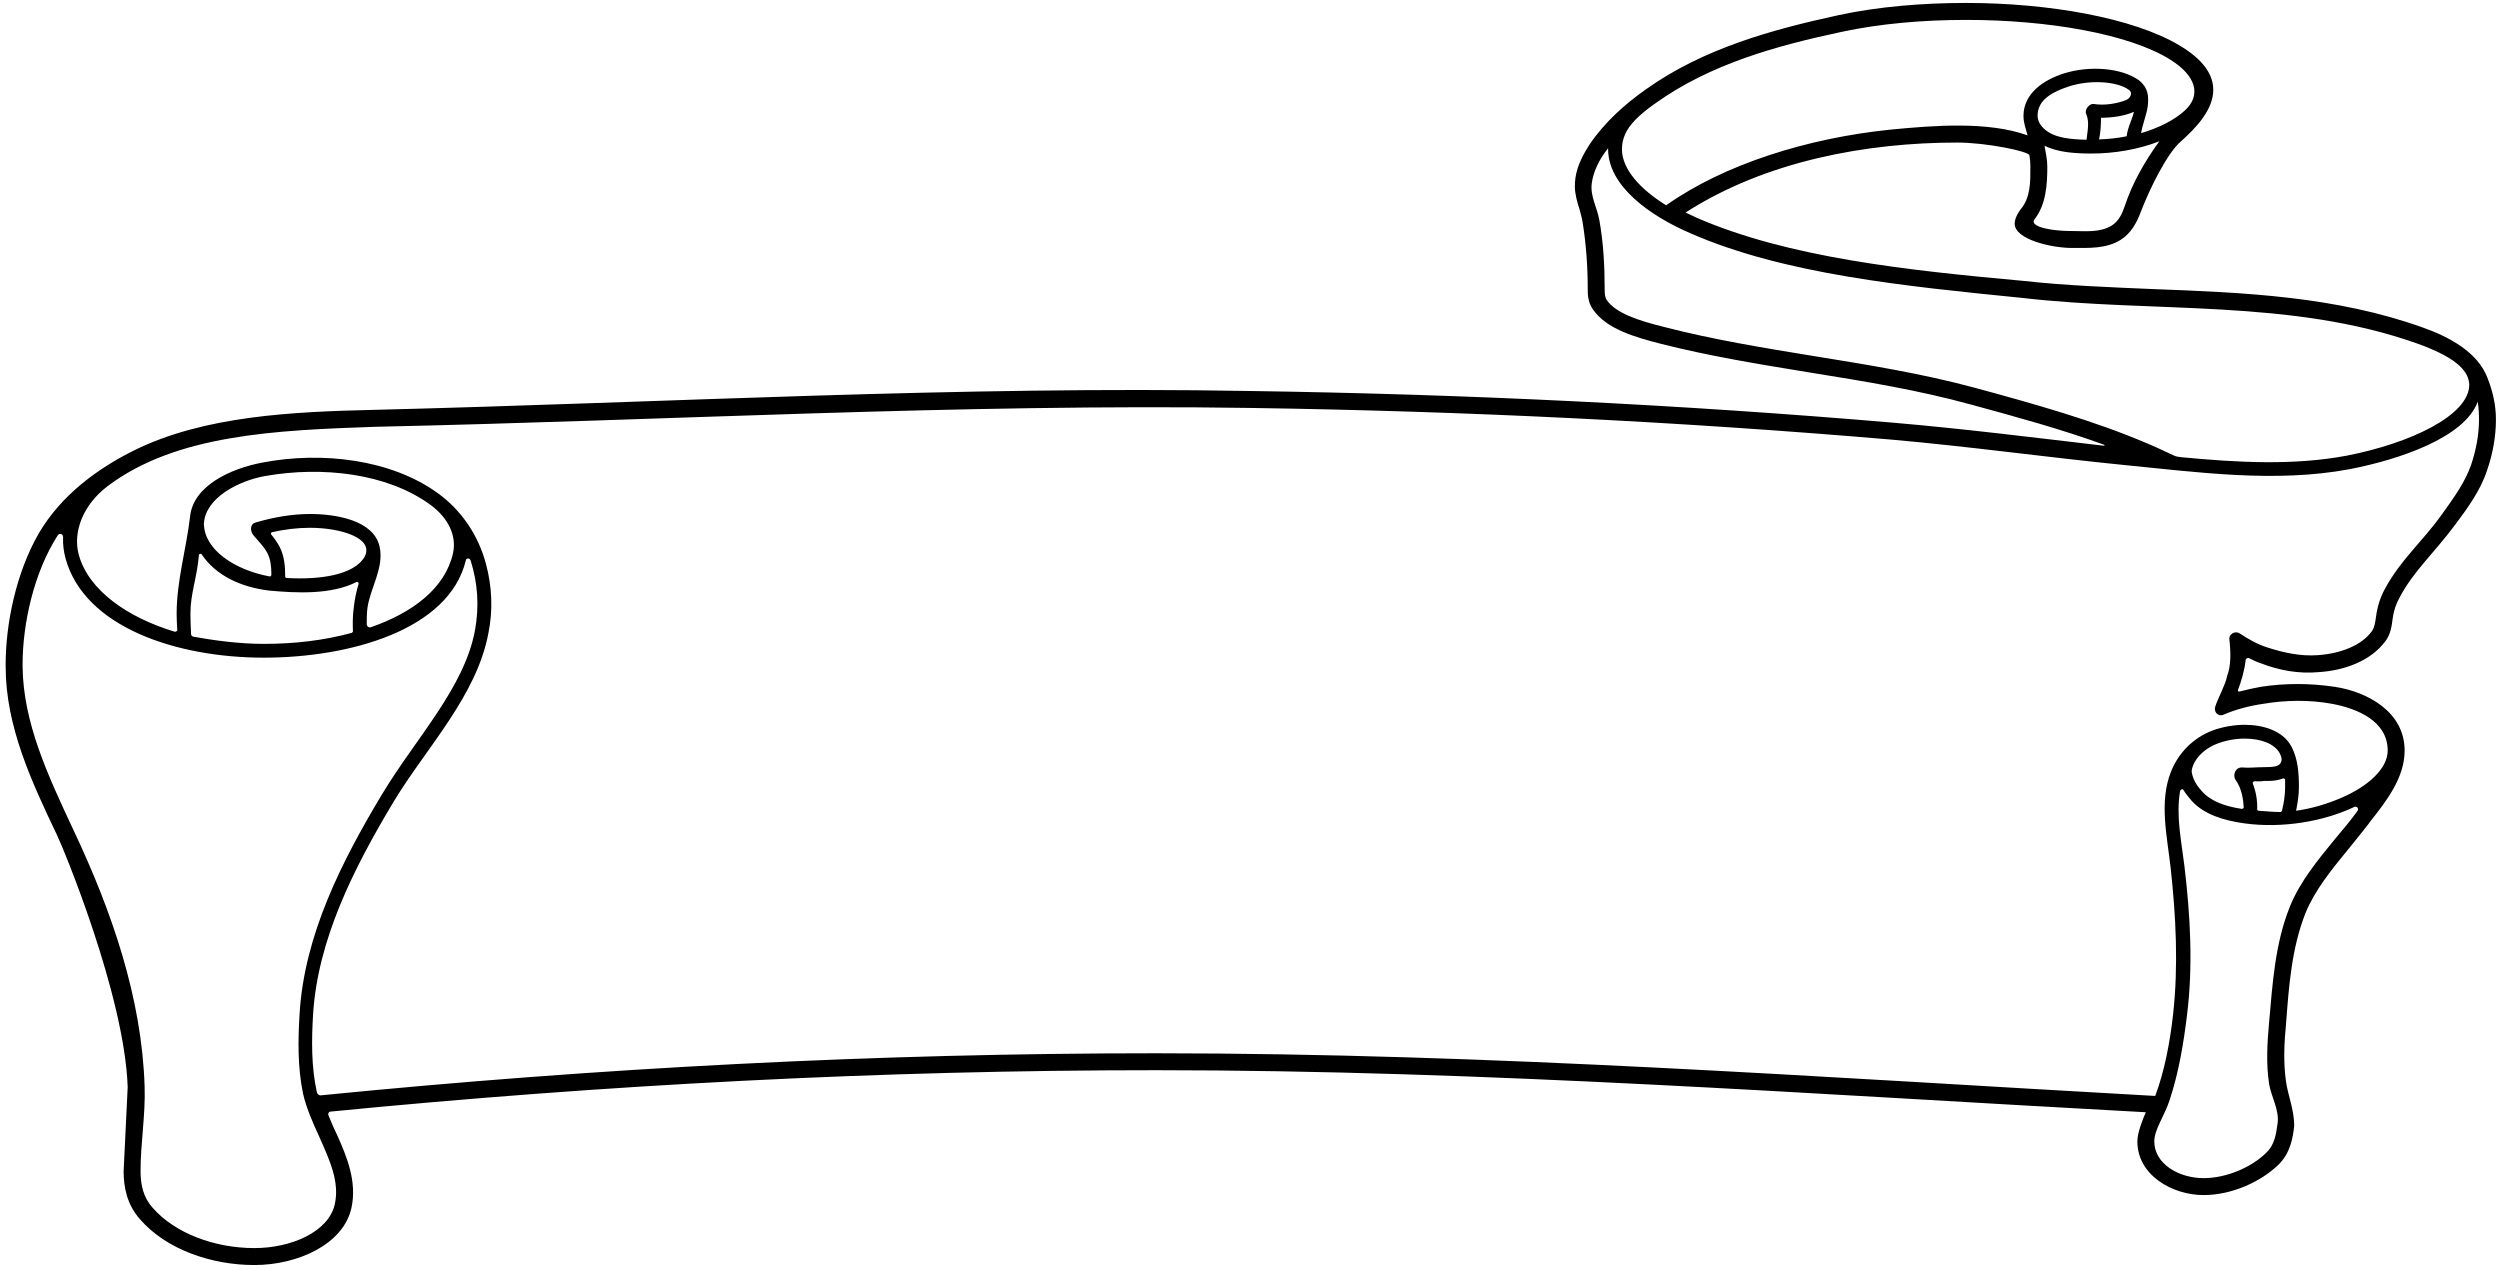 <?xml version="1.0" encoding="UTF-8"?>
<svg xmlns="http://www.w3.org/2000/svg" xmlns:xlink="http://www.w3.org/1999/xlink" width="504pt" height="256pt" viewBox="0 0 504 256" version="1.1">
<g id="surface1">
<path style=" stroke:none;fill-rule:nonzero;fill:rgb(0%,0%,0%);fill-opacity:1;" d="M 501.473 76.172 C 499.512 70.984 493.691 67.887 488.508 66.055 C 470.926 59.73 452.395 58.969 433.926 58.273 C 425.199 57.895 416.535 57.578 407.934 56.629 C 384.215 54.48 360.438 51.887 342.094 43.918 C 341.336 43.539 340.578 43.223 339.816 42.844 C 356 32.426 376.379 28.738 394.59 28.738 C 400.406 28.738 409.133 30.512 409.133 31.332 C 409.262 32.027 409.324 32.785 409.324 33.609 C 409.324 36.707 409.387 39.871 407.301 42.273 C 407.047 42.652 406.16 43.855 406.16 45.117 C 406.16 48.219 413.434 49.988 417.734 49.988 C 421.086 49.988 424.629 50.18 427.539 48.344 C 429.562 47.078 430.766 44.93 431.586 42.715 C 433.422 37.91 436.898 30.953 439.555 28.613 C 442.906 25.641 446.195 22.035 446.195 18.113 C 446.195 15.016 444.172 11.98 439.238 9.07 C 430.004 3.629 413.184 0.594 396.359 0.594 C 387.441 0.594 378.523 1.355 370.617 3.062 C 357.211 5.973 343.422 9.766 331.848 17.988 C 327.547 21.023 323.5 24.629 320.465 29.117 C 317.996 32.871 317.492 35.418 317.492 37.531 C 317.492 39.109 317.934 40.629 318.379 42.02 C 318.629 43.031 318.945 43.918 319.074 44.93 C 319.77 49.293 320.086 53.785 320.086 58.273 C 320.086 59.223 320.086 60.867 321.098 62.32 C 323.816 66.371 329.824 68.016 334.695 69.277 C 344.625 71.809 354.809 73.453 364.863 75.098 C 375.867 76.867 386.746 78.641 397.309 81.547 C 406.527 84.051 415.629 86.555 424.102 89.629 C 424.402 89.738 424.34 89.883 424.004 89.844 C 410.16 88.23 396.074 86.453 381.688 85.215 C 338.68 81.547 295.422 79.461 252.16 78.828 C 193.215 77.754 134.398 81.168 75.582 82.621 C 58.945 83.004 41.176 83.824 27.07 90.781 C 19.418 94.578 12.273 99.953 7.844 107.48 C 3.164 115.574 1.141 125.945 1.141 133.914 L 1.141 134.422 C 1.141 146.438 6.391 157.633 11.449 168.258 C 12.559 170.477 25.125 200.539 25.742 219.168 L 24.922 236.117 C 24.922 239.406 25.617 242.887 28.273 245.859 C 33.523 251.867 42.566 255.031 51.293 255.031 C 60.023 255.031 69.191 250.855 70.836 243.582 C 72.039 238.207 69.887 233.082 67.863 228.594 C 67.23 227.328 66.727 226.062 66.219 224.859 C 66.094 224.547 66.219 224.164 66.598 224.102 C 122.004 218.664 177.531 215.754 232.996 215.754 C 299.469 215.754 365.875 220.625 432.598 224.23 C 432.027 225.559 430.891 228.277 430.891 230.109 C 430.891 236.941 437.973 240.926 444.234 240.926 C 449.863 240.926 455.617 238.332 459.223 234.918 C 461.754 232.516 462.262 229.352 462.512 226.949 C 462.512 223.723 461.246 220.812 460.867 218.094 C 460.301 214.234 460.488 210.254 460.867 206.395 C 461.438 198.742 462.008 191.09 464.789 184.07 C 466.625 179.578 469.848 175.531 473.391 171.23 C 474.594 169.773 475.793 168.258 476.996 166.738 C 477.25 166.422 477.504 166.105 477.754 165.727 C 481.105 161.488 484.773 156.809 484.773 151.309 C 484.773 143.527 477.312 139.48 470.734 138.469 C 465.613 137.711 460.613 137.711 455.746 138.469 C 454.355 138.723 452.898 139.039 451.445 139.418 C 451.191 139.48 451.129 139.227 451.191 139.039 C 451.762 137.645 452.52 135.055 452.711 133.156 C 452.711 132.777 453.152 132.523 453.469 132.715 C 454.227 133.094 454.988 133.473 455.809 133.727 C 459.539 135.18 463.523 135.875 467.508 135.496 C 472.57 135.18 477.945 133.281 480.918 129.234 C 481.93 127.906 482.184 126.199 482.371 124.617 C 482.562 123.227 483.004 121.836 483.699 120.57 C 486.484 115.195 490.656 111.59 495.02 105.707 C 497.426 102.48 500.078 98.879 501.41 94.766 C 502.547 91.477 503.18 88 503.18 84.586 C 503.18 81.609 502.547 78.953 501.473 76.172 Z M 428.359 41.516 C 427.855 43.031 427.16 44.551 425.77 45.438 C 423.363 46.953 420.453 46.574 417.734 46.574 C 415.016 46.574 412.613 46.258 411.094 45.688 C 410.523 45.438 409.578 44.93 410.145 44.234 C 412.484 41.262 412.738 37.215 412.738 33.609 C 412.738 32.219 412.422 30.762 412.172 29.371 C 414.891 30.762 418.559 30.953 421.719 30.953 C 426.211 30.953 431.145 30.129 435.316 28.484 C 432.219 32.785 429.879 36.961 428.359 41.516 Z M 428.551 20.199 C 426.906 20.832 424.438 21.34 422.035 20.961 C 421.34 20.832 420.141 22.035 420.582 22.984 C 421.277 24.629 420.836 26.398 420.645 28.172 C 417.547 28.105 414.762 27.789 412.992 26.652 C 411.41 25.641 410.777 24.438 410.777 23.301 C 410.777 19.949 414.129 18.43 416.914 17.48 C 421.215 16.027 426.715 16.344 429.184 18.113 C 430.066 18.746 429.438 19.883 428.551 20.199 Z M 430.195 22.539 C 429.879 24.059 428.93 25.641 428.738 27.473 C 426.969 27.852 424.945 28.043 423.176 28.105 C 423.492 26.523 423.555 25.262 423.555 23.742 C 425.641 23.742 428.234 23.426 430.195 22.539 Z M 327.992 26.336 C 329.129 24.375 331.281 22.539 333.809 20.77 C 344.812 12.926 357.969 9.258 371.312 6.414 C 378.965 4.77 387.695 4.012 396.359 4.012 C 412.992 4.012 429.184 6.855 437.469 11.98 C 442.844 15.332 443.793 19.254 440.441 22.289 C 438.414 24.184 435.129 25.828 431.648 26.84 C 431.965 24.945 432.789 22.984 432.977 21.465 C 433.23 19.316 433.039 17.734 431.332 16.277 C 427.789 13.621 421.152 13.18 416.027 14.824 C 412.043 16.09 407.934 18.809 407.934 23.363 C 407.934 24.754 408.375 25.895 408.754 27.285 C 400.785 24.438 390.035 25.262 380.988 26.145 C 364.422 27.852 347.598 33.102 335.895 41.387 C 330.586 38.098 326.98 34.051 326.98 30.066 C 326.98 28.863 327.297 27.602 327.992 26.336 Z M 398.191 78.195 C 387.441 75.285 376.371 73.516 365.434 71.746 C 355.375 70.102 345.32 68.457 335.516 65.926 C 330.203 64.598 325.715 63.145 323.879 60.426 C 323.562 59.918 323.5 59.285 323.5 58.211 C 323.5 53.594 323.246 48.914 322.426 44.359 C 321.98 41.828 320.527 39.488 320.906 36.898 C 321.223 34.621 322.363 32.152 324.195 29.879 C 324.195 29.941 324.195 30.004 324.195 30.066 C 324.195 37.469 332.547 43.477 340.766 47.016 C 359.676 55.301 384.152 57.703 407.555 60.047 C 434.18 63.145 461.816 60.172 487.367 69.277 C 496.031 72.379 497.676 75.223 497.805 77.5 C 497.867 83.762 485.785 89.391 473.137 91.855 C 462.387 93.883 451.066 93.246 439.746 92.172 C 439.176 92.109 438.672 92.047 438.164 91.793 C 436.395 90.973 434.559 90.086 432.723 89.328 C 422.035 84.773 410.082 81.422 398.191 78.195 Z M 67.484 242.824 C 66.219 248.324 58.758 251.613 51.293 251.613 C 43.262 251.613 35.293 248.641 30.801 243.52 C 28.906 241.43 28.336 238.902 28.336 236.117 C 28.336 230.426 29.348 224.734 29.156 219.043 C 28.59 201.207 22.582 183.754 14.738 167.184 C 9.617 156.242 4.684 145.68 4.555 134.422 L 4.555 133.914 C 4.555 125.758 6.832 115.383 11.641 107.922 C 11.957 107.414 12.715 107.605 12.715 108.238 C 12.652 109.691 12.84 111.211 13.219 112.602 C 17.016 126.391 35.484 132.586 53.191 132.586 C 70.457 132.586 90.57 127.02 93.922 112.918 C 94.047 112.41 94.742 112.539 94.871 112.98 C 96.324 117.535 96.641 122.215 95.754 127.086 C 93.605 138.66 83.863 148.777 77.035 160.098 C 68.75 173.887 61.352 188.621 60.402 204.305 C 60.086 209.492 59.957 214.996 61.098 220.496 C 61.793 223.531 63.121 226.441 64.387 229.227 C 66.535 234.031 68.496 238.332 67.484 242.824 Z M 76.527 110.199 C 75.328 104.824 67.609 103.621 62.488 103.621 C 58.758 103.621 55.027 104.316 51.547 105.328 C 50.344 105.645 50.41 107.098 51.105 107.922 C 52.18 109.188 53.316 110.324 53.949 111.59 C 54.52 112.727 54.711 114.184 54.711 115.828 C 54.711 116.016 54.582 116.27 54.328 116.207 C 47.246 114.879 41.109 110.77 41.109 105.52 C 41.426 100.332 48.133 96.918 53.445 95.969 C 64.957 93.945 77.984 95.398 86.711 101.723 C 90.441 104.441 92.086 108.047 91.328 111.527 C 89.746 118.547 83.297 123.48 74.758 126.453 C 74.316 126.578 73.934 126.262 73.934 125.82 C 73.934 124.996 73.934 123.734 74.062 122.656 C 74.633 118.484 77.477 114.5 76.527 110.199 Z M 73.555 112.16 C 71.406 116.016 64.258 116.902 57.809 116.523 C 57.617 116.523 57.492 116.395 57.492 116.207 C 57.492 114.371 57.367 112.223 56.418 110.324 C 55.91 109.375 55.344 108.555 54.711 107.797 C 54.52 107.605 54.645 107.352 54.836 107.289 C 57.367 106.719 59.957 106.402 62.488 106.402 C 68.621 106.402 75.391 108.426 73.555 112.16 Z M 54.203 119.055 C 59.641 119.559 66.727 119.938 71.848 117.344 C 72.039 117.219 72.355 117.406 72.293 117.723 C 71.848 119.18 71.531 120.695 71.344 122.277 C 71.09 123.984 71.09 125.883 71.152 127.273 C 71.152 127.402 71.027 127.527 70.898 127.59 C 65.336 129.109 59.391 129.805 53.191 129.805 C 48.195 129.805 43.137 129.109 38.961 128.352 C 38.707 128.285 38.52 128.098 38.52 127.844 C 38.457 126.453 38.391 125.125 38.391 123.734 C 38.391 119.559 39.719 116.523 40.098 111.906 C 40.098 111.652 40.543 111.527 40.668 111.777 C 43.516 116.016 48.512 118.355 54.203 119.055 Z M 475.289 163.449 C 473.898 165.41 472.379 167.184 470.734 169.145 C 467.32 173.316 463.652 177.742 461.629 182.805 C 458.656 190.203 458.148 198.234 457.453 206.078 C 457.074 210.254 456.82 214.426 457.453 218.535 C 457.895 221.195 459.539 223.723 459.16 226.508 C 458.844 228.91 458.465 230.934 456.82 232.449 C 453.91 235.297 448.914 237.512 444.234 237.512 C 439.301 237.512 434.305 234.664 434.305 230.109 C 434.305 227.707 436.328 225.051 437.406 221.762 C 439.238 216.195 440.188 210.441 440.883 204.812 C 442.148 194.758 441.578 184.637 440.379 174.582 C 439.746 169.395 438.672 164.527 439.492 159.531 C 439.555 159.215 439.996 158.898 440.188 159.277 C 440.691 160.098 441.262 160.73 441.77 161.363 C 444.359 164.273 448.41 165.41 452.395 165.98 C 460.109 167.055 468.457 165.602 474.594 162.691 C 475.098 162.438 475.605 163.008 475.289 163.449 Z M 459.668 153.965 C 459.223 154.531 458.273 154.66 456.316 154.66 C 454.922 154.66 453.469 154.848 452.078 154.723 C 450.688 154.598 449.988 156.242 450.75 157.316 C 451.949 158.961 452.266 161.301 452.328 162.754 C 452.328 162.945 452.141 163.07 451.949 163.07 C 448.598 162.566 445.688 161.555 443.855 159.465 C 442.465 157.949 441.957 156.555 441.832 155.48 C 442.086 153.27 444.172 150.992 447.02 149.914 C 448.66 149.285 450.621 148.902 452.52 148.902 C 455.871 148.902 458.59 149.98 459.605 151.879 C 460.109 152.891 460.047 153.457 459.668 153.965 Z M 460.234 156.938 C 460.426 156.871 460.613 157 460.68 157.191 C 460.68 157.695 460.68 158.203 460.68 158.707 C 460.68 160.289 460.426 161.871 460.047 163.449 C 459.984 163.578 459.855 163.703 459.73 163.703 C 458.59 163.703 456.945 163.578 455.367 163.449 C 455.176 163.449 455.051 163.324 455.051 163.133 C 455.113 161.363 454.797 159.594 454.164 157.949 C 454.102 157.758 454.227 157.57 454.48 157.504 C 455.051 157.504 455.684 157.57 456.379 157.441 C 457.328 157.441 458.844 157.504 460.234 156.938 Z M 498.184 93.691 C 496.98 97.172 494.703 100.332 492.301 103.684 C 488.316 109.25 483.953 112.855 480.789 118.734 C 479.844 120.445 479.273 122.34 479.02 124.238 C 478.828 125.566 478.703 126.453 478.199 127.211 C 476.109 130.121 471.871 131.766 467.258 132.082 C 463.777 132.336 460.301 131.574 457.012 130.5 C 455.051 129.867 453.277 128.855 451.57 127.719 C 450.75 127.148 449.547 127.652 449.422 128.664 C 449.738 131.574 449.801 134.168 448.977 136.316 C 448.727 137.898 447.02 140.996 446.574 142.516 C 446.258 143.527 447.207 144.539 448.219 144.098 C 450.688 143.023 453.594 142.266 456.316 141.883 C 460.805 141.125 465.613 141.062 470.102 141.883 C 475.227 142.832 481.359 145.363 481.359 151.309 C 481.359 154.977 477.375 158.52 472.125 160.793 C 469.219 162.059 466.055 163.008 462.891 163.449 C 463.211 161.871 463.461 160.289 463.461 158.707 C 463.461 155.926 463.273 153.078 462.008 150.613 C 460.301 147.262 456.188 146.121 452.52 146.121 C 450.309 146.121 447.965 146.562 446.07 147.262 C 442.211 148.715 439.176 151.75 437.656 155.609 C 435.254 161.68 436.898 168.637 437.594 174.898 C 438.672 184.699 439.176 194.629 438.102 204.434 C 437.469 210.188 436.328 216.07 434.496 220.941 C 367.52 217.207 300.605 212.34 232.996 212.34 C 176.898 212.34 120.801 215.246 64.766 220.812 C 64.324 220.879 63.941 220.559 63.879 220.18 C 62.742 215.059 62.805 209.684 63.121 204.434 C 64.07 189.508 71.152 175.277 79.438 161.488 C 85.953 150.738 96.137 140.238 98.473 127.59 C 99.422 122.91 99.172 118.168 97.969 113.676 C 96.449 107.984 93.098 102.926 88.293 99.445 C 78.805 92.555 64.828 90.973 52.938 93.246 C 46.551 94.449 39.023 97.867 38.328 104.062 C 37.57 110.641 35.609 117.094 35.609 123.734 C 35.609 124.809 35.672 125.883 35.734 126.957 C 35.734 127.273 35.418 127.402 35.168 127.34 C 25.805 124.492 17.902 119.117 15.879 111.844 C 14.613 107.16 16.824 101.723 21.633 98.055 C 35.484 87.559 55.656 86.734 75.707 86.039 C 134.523 84.773 193.277 81.359 252.098 82.242 C 295.293 82.879 338.426 84.965 381.371 88.633 C 397.117 90.023 412.484 92.172 428.297 93.754 C 442.652 95.145 458.719 97.422 473.707 94.578 C 483.574 92.68 496.855 88.254 499.512 80.98 C 499.699 82.117 499.766 83.383 499.766 84.586 C 499.766 87.621 499.195 90.656 498.184 93.691 "/>
</g>
</svg>
